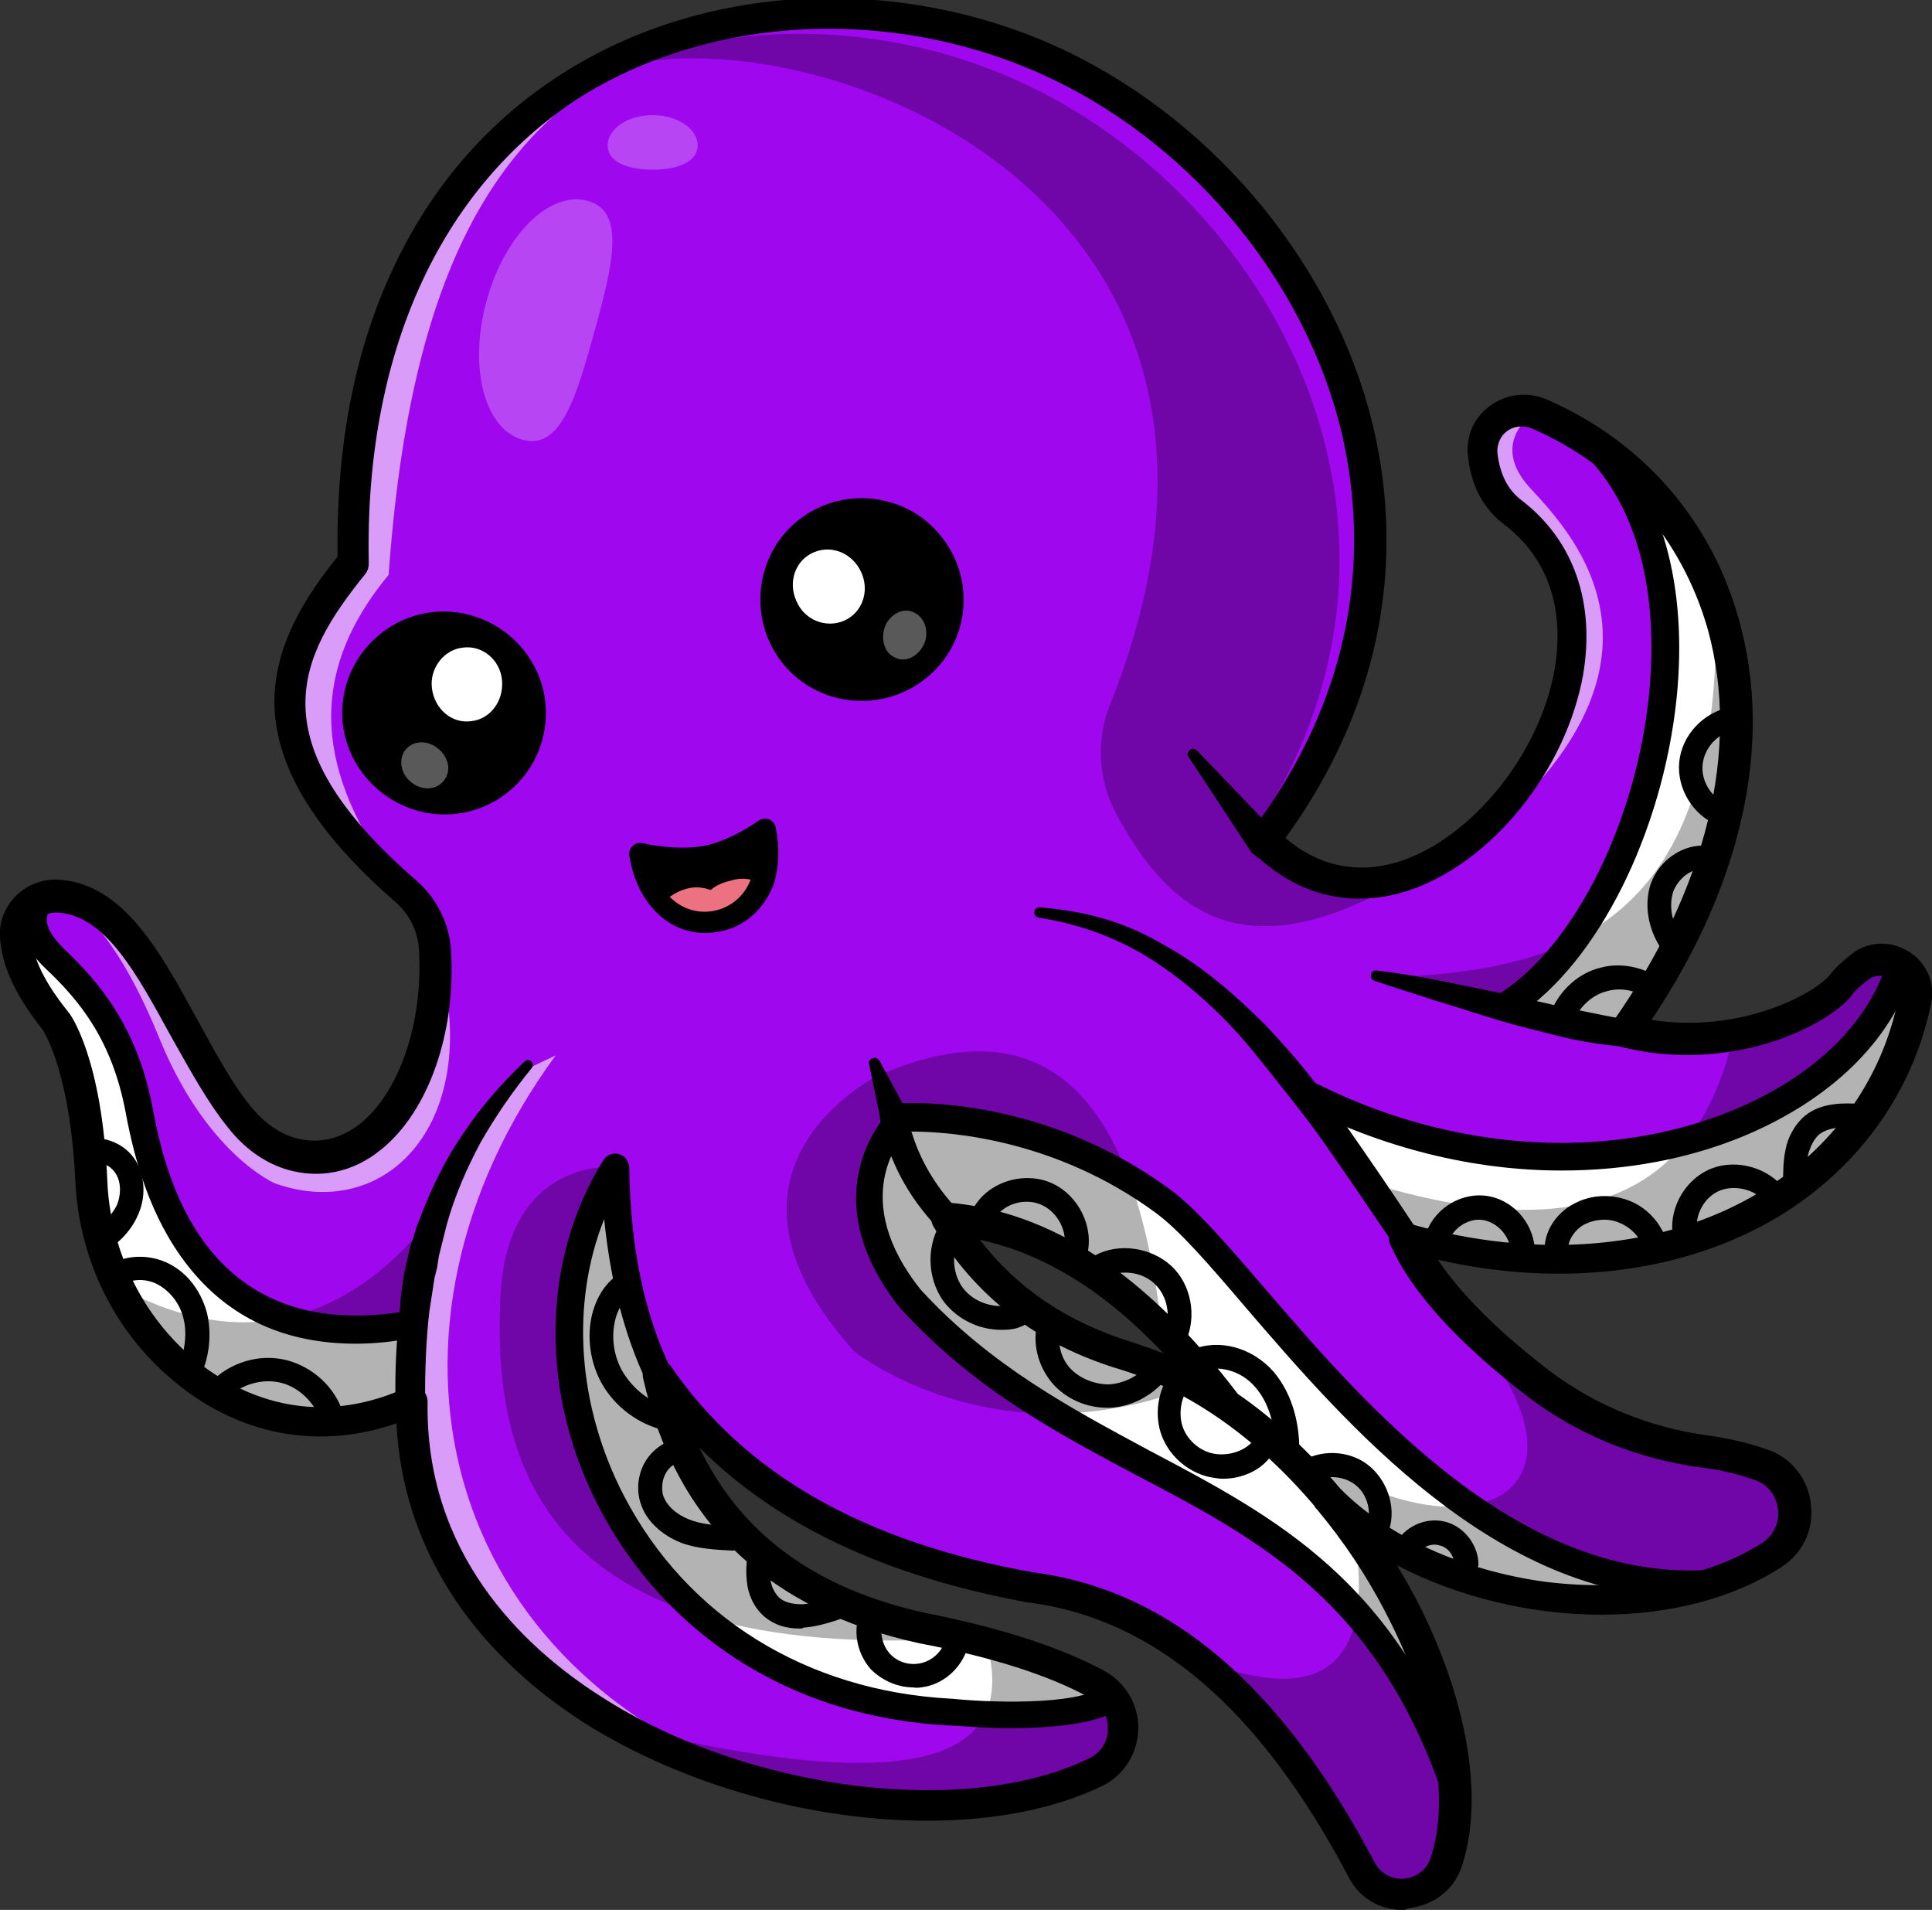 <?xml version="1.0" encoding="utf-8"?>
<!-- Generator: Adobe Illustrator 28.0.0, SVG Export Plug-In . SVG Version: 6.00 Build 0)  -->
<svg version="1.1" id="Layer_2_00000047749965700480597280000016927528357389124251_"
	 xmlns="http://www.w3.org/2000/svg" xmlns:xlink="http://www.w3.org/1999/xlink" x="0px" y="0px" viewBox="0 0 223.2 220.6"
	 style="enable-background:new 0 0 223.2 220.6;" xml:space="preserve">
<rect x="0" y="0" width="223.2" height="220.6" fill="#333333" stroke="none"/>
<style type="text/css">
	.st0{fill:#9F07EF;}
	.st1{opacity:0.6;}
	.st2{fill:#FFFFFF;}
	.st3{opacity:0.3;}
	.st4{opacity:0.25;}
	.st5{opacity:0.35;}
	.st6{fill:#ED7281;}
</style>
<g id="OBJECTS">
	<g id="Octo">
		<g>
			<path class="st0" d="M219.6,111.8L219.6,111.8c-1.4-0.8-3.1-0.9-4.6,0.2c-0.9,0.7-1.6,1.4-2.2,2.1c-1.7,2.1-6.5,4.8-12.6,5.8l0,0
				c-2.8,0.5-5.8,0.6-9,0.2l0,0c-1.1-0.2-2.2-0.4-3.3-0.6c0,0,0,0,0,0c0,0,0.1-0.1,0.1-0.1c13.1-18.6,15.3-36.4,10.2-49.9
				c-2.8-7.4-7.7-13.5-14.1-17.8c-1.9-1.3-4-2.5-6.2-3.4c-0.2-0.1-0.4-0.2-0.7-0.2l0,0c-0.9-0.2-1.8-0.2-2.6,0.1
				c-2,0.6-3.5,2.6-3.2,5c0.3,2.4,1.2,4.9,3.5,6.6c9.3,7.1,8.1,19.6,2.2,29.3c-1,1.7-2.2,3.3-3.5,4.8c0,0,0,0,0,0
				c-2.2,2.5-4.7,4.6-7.4,6.2c-1.3,0.7-2.6,1.3-4,1.8c-5.4,1.7-11.1,0.9-16.2-4.1c26.5-34.9,6.3-75.1-23.5-89.5
				C111.2,2.4,98,0.5,85.6,2.6c-1.5,0.3-3,0.6-4.5,1c-4,1-7.9,2.5-11.6,4.4c0,0,0,0,0,0l0,0c-16.8,8.9-29.3,27.4-28.7,57.1
				c-8.1,10-13.1,20.8,5.3,37.2c0.2,0.2,0.5,0.4,0.8,0.7c1.8,1.5,2.9,3.6,3.3,5.9c0,0.3,0.1,0.6,0.1,0.8
				c0.8,14.2-6.9,26.4-16.7,23.6c-2.2-0.6-4.1-2-5.6-3.7c-6.2-7.3-10.1-20.4-17.1-24.6c-1.3-0.8-2.8-1.3-4.3-1.4
				c-0.6,0-1.2,0.1-1.7,0.2c-1.8,0.6-3.1,2.4-3.1,4.4c0.1,2.2,1.1,5.4,4.5,9.8c0,0,3.5,4.6,4.1,18.5c0.2,4.2,1.2,8.3,3,12
				c1.6,3.2,3.7,6.2,6.4,8.7c7.1,6.5,16.9,9.6,27.6,4.8c0,1.8,0.1,3.6,0.3,5.4v0c1.8,14.5,11.4,25.2,23.8,32.1
				c17.9,10,41.4,11.9,54.9,5.4c3.5-1.7,4.1-6.1,1.9-8.8c-0.4-0.6-1-1-1.7-1.4c-2.8-1.5-6.8-3.2-12.4-4.7c-2.3-0.6-4.9-1.2-7.8-1.8
				C90,184.4,79.6,174.8,76,158.8v0c9.3,13.5,24.3,21.1,43,24.6c1.8,0.2,3.6,0.6,5.3,1.1c5,1.4,9.6,3.8,13.8,7.1
				c7.3,5.7,13.6,14.1,19.2,24.5c2.2,4.2,8.3,3.6,9.8-0.9c0.8-2.5,1.1-5.4,1-8.5c-0.4-9.1-4.7-20.3-11.7-29.9
				c-0.9-1.2-1.8-2.4-2.8-3.6c0.8,0.8,1.6,1.6,2.6,2.3c0.1,0.1,0.2,0.1,0.3,0.2c0.4,0.3,0.9,0.7,1.3,1l0,0c11,8,27.9,10.5,40.4,6.2
				l0,0c2.4-0.8,4.6-1.9,6.6-3.1c4.1-2.6,3.3-8.8-1.4-10.4c-1.9-0.6-4.1-1.2-6.4-1.5c-6.9-0.9-13.5-3.5-19.1-7.7
				c-3.4-2.6-6.7-5.4-9.5-8.5c-0.5-0.5-1-1.1-1.4-1.6l0,0c-1.6-1.9-2.9-3.8-3.9-5.7c-0.2-0.4-0.4-0.8-0.6-1.2
				c28.7,8.4,54.1-4.2,58.9-27.2C221.7,114.1,220.9,112.6,219.6,111.8L219.6,111.8z M130.2,156.7c-8.6-2.6-15.8-7.6-20.7-15.8
				c12.7,1.1,23.1,9.4,32.4,21.6C138.3,159.9,134.4,157.9,130.2,156.7L130.2,156.7z"/>
			<g class="st1">
				<path class="st2" d="M166.1,100.6l0.1-0.9c2.7-1.5,5.2-3.7,7.4-6.2c0,0,0,0,0,0c1.3-1.5,2.5-3.1,3.5-4.8
					c5.9-9.7,7-22.1-2.2-29.3c-2.3-1.8-3.2-4.2-3.5-6.6c-0.3-2.4,1.2-4.3,3.2-5c1.5,0,2.6-0.1,2.6-0.1s-5.3,3.4-0.4,8.7
					S197.6,78.1,166.1,100.6L166.1,100.6z"/>
			</g>
			<g class="st1">
				<path class="st2" d="M31.8,136.7c0,0-7.9-3.3-13.4-16.8c-5.3-13-9.8-15.2-10.1-15.3l2.6,0.4c7,4.3,10.8,17.3,17.1,24.6
					c1.5,1.7,3.4,3.1,5.6,3.7c9.8,2.8,17.5-9.4,16.7-23.6c0-0.3,0-0.6-0.1-0.8l0,0C56.5,128.7,45.2,141.4,31.8,136.7L31.8,136.7z"/>
			</g>
			<g class="st1">
				<path class="st2" d="M44.9,66.4c-10.7,12.9-7.1,24.6,1.2,35.9c-18.5-16.5-13.4-27.2-5.3-37.2C40.2,35.4,52.7,16.9,69.5,8.1l0,0
					l0,0c0,0,0,0,0,0c3.7-1.9,7.6-3.4,11.6-4.4C60,10.8,47.7,26.8,44.9,66.4L44.9,66.4z"/>
			</g>
			<g class="st1">
				<path class="st2" d="M90.9,206.6c-41.2-13.1-49.6-53.5-26.7-84.7l-3.8,1.8l-1.9,2.2C35.3,156.8,47.8,198.9,90.9,206.6z"/>
			</g>
			<path class="st2" d="M128.4,196c-1.6,5.2-18.6,1.7-18.6,1.7c-36.4-1.8-53.3-39.2-38.7-62.9c0.1,9,1.6,17.1,4.9,24c0,0,0,0,0,0
				c3.7,16,14,25.6,30.5,29.3c10,2,16.3,4.4,20.2,6.5C127.4,195,127.9,195.5,128.4,196L128.4,196z"/>
			<path class="st2" d="M221.4,115.9c-4.8,23-30.2,35.6-58.9,27.2c0.2,0.4,0.4,0.8,0.6,1.2l-12.3-18.1c29.6,15.4,62.7,4.8,68.8-14.5
				c0,0,0,0,0.1,0C220.9,112.6,221.7,114.1,221.4,115.9L221.4,115.9z"/>
			<path class="st2" d="M188,119.2l-13.7-3.2c16.3-10.6,25.7-48.8,9.8-64.5l0,0C202.3,63.6,208.3,90.4,188,119.2L188,119.2z"/>
			<path class="st2" d="M47.8,167.3c-0.2-1.7-0.3-3.5-0.3-5.4c-10.7,4.8-20.6,1.8-27.6-4.8c-5.8-5.4-9.1-12.9-9.4-20.7
				C9.8,122.6,6.3,118,6.3,118c-3.5-4.3-4.5-7.5-4.5-9.8c0-2,1.3-3.8,3.1-4.4l0,0c0,0-3.1,2.6,1.5,6.9s8.1,9.2,9.7,17.4
				c1.6,8.1,6.3,29.2,31.4,24.9C47.5,153.1,47.8,167.3,47.8,167.3z"/>
			<path class="st2" d="M134.4,138.8c-15.1-11-31.1-9.6-31.1-9.6c0.1,0.4,0.2,0.8,0.3,1.2l-0.2-0.3c0,0-7.7,8.1,1.8,20.1
				c21.4,23.4,50.1,19.5,62.8,56.5l0,0c-0.5-10.3-5.9-23.1-14.5-33.5c10.4,10.7,30.3,14.6,44.5,9.8l0,0
				C166.8,185.4,145.4,146.8,134.4,138.8L134.4,138.8z M130.2,156.7c-8.6-2.6-15.8-7.6-20.7-15.8c12.7,1.1,23.1,9.4,32.4,21.6
				C138.3,159.9,134.4,157.9,130.2,156.7L130.2,156.7z"/>
			<path d="M162,220.6c-2.6,0-5-1.4-6.2-3.8c-10.3-19.5-22.4-29.8-36.9-31.7c0,0-0.1,0-0.1,0c-16.4-3-29-8.9-38-17.9
				c4.8,10,13.4,16.3,26.1,19.1c8.7,1.7,15.7,4,20.7,6.7c2.5,1.4,4,4,3.9,6.8c-0.1,2.8-1.7,5.3-4.2,6.5c-5.6,2.7-12.6,4-20.2,4
				c-13.2,0-28-4-39.6-11.3c-13.4-8.6-21-20.7-21.7-34.6c-9.5,3.3-19.3,1.2-27.1-6.1c-6-5.6-9.6-13.4-10-21.9
				c-0.6-12.6-3.6-17.2-3.8-17.5c-3.2-4-4.8-7.6-4.9-10.8c-0.1-1.7,0.6-3.4,1.9-4.7c1.3-1.2,3-1.9,4.8-1.8c7.5,0.4,11.8,8.3,16,16
				c2.1,3.8,4.2,7.8,6.6,10.6c1.4,1.6,3,2.7,4.7,3.2c2.7,0.8,5.3,0.2,7.6-1.6c4.6-3.7,7.3-11.8,6.8-20.1c-0.1-2.1-1.1-4.1-2.7-5.5
				c-9.3-8.1-13.8-15.5-14-22.8c-0.1-6.7,3.5-12.4,7.3-17.1c-0.2-13.1,2.1-24.6,6.9-34.3c4.4-9,10.8-16.2,18.9-21.4
				c8.4-5.4,18.4-8.4,29-8.8c10.2-0.3,20.5,1.8,29.6,6.2c17.3,8.4,30.8,24.9,35.2,43.1c2.8,11.7,3.2,29.3-10.1,47.7
				c3.9,3.3,8.4,4.2,13.2,2.7c8.3-2.7,16.2-12.4,17.9-22.2c1.2-7-0.8-12.9-5.8-16.7c-2.4-1.8-3.8-4.4-4.2-7.8
				c-0.3-2.3,0.6-4.5,2.5-5.9c1.9-1.4,4.3-1.7,6.5-0.8c11.1,4.8,19.1,13.9,22.3,25.5c4,14.2,0.4,30.5-10.1,46.2
				c10.1,1.6,18.7-2.9,20.6-5.2c0.6-0.8,1.5-1.6,2.5-2.4c1.9-1.5,4.5-1.6,6.6-0.3c2.1,1.3,3.1,3.7,2.6,6c-2.1,10.3-8.4,19-17.6,24.6
				c-10.8,6.5-25,8.3-39.4,5c2.7,4,7.1,8.4,13,12.9c5.2,3.9,11.5,6.5,18.2,7.4c2.2,0.3,4.5,0.8,6.8,1.6c2.8,0.9,4.8,3.4,5.1,6.3
				c0.4,2.9-0.9,5.7-3.4,7.3c-5.7,3.7-13.1,5.5-20.8,5.5c-8.1,0-16.5-2-23.6-5.7c0.7,1.2,1.4,2.4,2.1,3.7c6,11.5,8,23.1,5.4,31
				c-0.9,2.8-3.3,4.6-6.2,4.9C162.4,220.6,162.2,220.6,162,220.6L162,220.6z M119.3,181.6c15.7,2,28.7,13,39.5,33.5
				c0.7,1.3,2,2,3.4,1.9c1.1-0.1,2.6-0.8,3.1-2.5c2.3-6.9,0.3-17.7-5.2-28.2c-2.2-4.3-4.9-8.3-7.9-11.9c0,0,0,0-0.1-0.1
				c-0.1-0.1-0.2-0.2-0.2-0.3c-6.5-7.7-14.3-13.3-22.4-15.8c-9.7-2.9-16.8-8.4-21.7-16.6c-0.3-0.6-0.3-1.3,0-1.9
				c0.3-0.6,1-0.9,1.7-0.8c11.9,1,22.9,8.2,33.5,22.1c4.2,2.9,8.2,6.6,11.8,10.9c5.5,5.6,14.2,9.5,23.7,10.8
				c9.6,1.2,18.7-0.4,25.1-4.5c1.3-0.9,2-2.3,1.8-3.9c-0.2-1.6-1.2-2.9-2.8-3.4c-2.1-0.7-4.1-1.2-6.1-1.4c-7.4-1-14.2-3.8-19.9-8.1
				c-8.2-6.3-13.6-12.2-16-17.7c-0.3-0.6-0.1-1.4,0.3-1.9s1.2-0.7,1.8-0.5c14.8,4.3,29.7,3,40.6-3.6c8.4-5,14.1-13,16-22.3
				c0.3-1.4-0.7-2.1-1-2.3s-1.4-0.8-2.5,0.1c-0.8,0.6-1.5,1.2-1.9,1.8c-2.9,3.6-14.1,9.1-26.7,5.9c-0.6-0.2-1-0.6-1.2-1.1
				c-0.2-0.6-0.1-1.2,0.2-1.6c11-15.5,14.9-31.7,11.1-45.5c-3-10.5-10.2-18.8-20.3-23.2c-1-0.4-2.1-0.3-2.9,0.3
				c-0.8,0.6-1.2,1.6-1.1,2.6c0.3,2.4,1.2,4.2,2.8,5.4c6,4.6,8.5,11.8,7.1,20.1c-2,11.2-10.7,21.9-20.3,25
				c-6.5,2.1-12.9,0.5-17.9-4.5c-0.6-0.6-0.7-1.6-0.2-2.3c13.5-17.8,13.1-34.9,10.5-46.1c-4.1-17.2-16.9-32.9-33.3-40.8
				c-17.9-8.6-39.5-7.7-55.1,2.3C50.7,22,42.1,41,42.6,65.1c0,0.4-0.1,0.8-0.4,1.2c-7.6,9.4-12.8,19.2,5.9,35.4c2.3,2,3.8,4.9,4,8
				c0.6,9.6-2.6,18.7-8.1,23.1c-3.2,2.6-7,3.4-10.8,2.3c-2.4-0.7-4.6-2.2-6.4-4.3c-2.7-3.2-4.9-7.3-7.1-11.2
				c-3.9-7.1-7.5-13.9-13.1-14.2c-0.8,0-1.5,0.2-2.1,0.8s-0.9,1.3-0.8,2c0,1.7,0.8,4.5,4.2,8.7c0.2,0.2,3.9,5.2,4.5,19.5
				c0.3,7.5,3.6,14.6,8.8,19.5c4.3,4,13.5,9.9,25.7,4.4c0.5-0.2,1.2-0.2,1.7,0.1c0.5,0.3,0.8,0.9,0.8,1.5
				c-0.3,17.4,10.8,28.2,20.1,34.1c8.4,5.4,19,9,29.7,10.3c10.4,1.2,19.9,0.1,26.6-3.2c1.3-0.6,2.2-1.9,2.2-3.4
				c0-1.5-0.7-2.9-2.1-3.6c-4.7-2.6-11.3-4.7-19.7-6.3c0,0,0,0,0,0C88.7,186,78,175.7,74.3,159.2c-0.2-0.8,0.2-1.7,1-2
				c0.8-0.3,1.7-0.1,2.2,0.6C86.1,170.3,99.8,178.1,119.3,181.6L119.3,181.6z M113.2,143.2c4.3,5.6,10.1,9.5,17.5,11.8
				c1.2,0.4,2.4,0.8,3.7,1.3C127.6,149.1,120.6,144.8,113.2,143.2z"/>
			<path d="M45.7,162c-0.1-3.6,0.1-7.2,0.5-10.8l0.1-1.4l0.2-1.4l0.2-1.4c0.1-0.4,0.2-0.9,0.3-1.3l0.3-1.3c0.1-0.4,0.2-0.9,0.4-1.3
				l0.4-1.3l0.5-1.3c1.3-3.4,2.9-6.7,5-9.7c2-3,4.4-5.7,7-8.2c0.2-0.2,0.6-0.2,0.8,0c0.2,0.2,0.2,0.6,0,0.8
				c-2.2,2.7-4.2,5.6-5.9,8.6c-1.6,3-3,6.2-3.9,9.5l-0.3,1.2l-0.3,1.2l-0.3,1.2l-0.2,1.3l-0.3,1.2l-0.2,1.3l-0.2,1.3l-0.2,1.3
				c-0.4,3.4-0.5,6.9-0.5,10.4l0,0c0,1-0.8,1.8-1.7,1.8C46.6,163.8,45.8,163,45.7,162L45.7,162z"/>
			<path d="M116.8,199.6c-3.5,0-6.4-0.3-7.2-0.3c-9.2-0.5-17.5-3.1-24.7-7.8c-6.6-4.3-11.9-10.2-15.6-17.2
				c-7-13.3-6.8-28.7,0.4-40.3c0.4-0.6,1.1-0.9,1.8-0.7c0.7,0.2,1.1,0.8,1.2,1.5c0.1,9.1,1.7,16.9,4.8,23.3c0.4,0.8,0,1.7-0.8,2.1
				s-1.7,0-2.1-0.8c-2.5-5.3-4.1-11.6-4.8-18.6c-3.9,9.8-3.1,21.6,2.3,32c7.3,14,21.1,22.5,37.7,23.4c0,0,0.1,0,0.1,0
				c3.8,0.4,14.3,0.9,17.6-1.4c0.7-0.5,1.7-0.3,2.2,0.4c0.5,0.7,0.3,1.7-0.4,2.2C126.6,199.2,121.3,199.6,116.8,199.6L116.8,199.6z"
				/>
			<path d="M195.3,184.6c-22.5,0-39.8-20.1-51.4-33.6c-4.1-4.8-7.7-9-10.5-11c-11.5-8.4-23.6-9.3-28.1-9.3c1,3.3,2.7,6.2,5.3,9
				c0.6,0.6,0.6,1.6-0.1,2.2s-1.6,0.6-2.2-0.1c-3.5-3.7-5.6-7.8-6.6-12.4c-0.1-0.4,0-0.9,0.3-1.3s0.7-0.6,1.1-0.6
				c0.7-0.1,16.7-1.4,32.1,9.9c3,2.2,6.7,6.5,11,11.5c11.7,13.6,29.4,34.1,51.7,32.4c0.9-0.1,1.6,0.6,1.7,1.4
				c0.1,0.9-0.6,1.6-1.4,1.7C197.3,184.6,196.3,184.6,195.3,184.6L195.3,184.6z"/>
			<path d="M101.8,129.7l-1.4-6.8c-0.1-0.3,0.1-0.6,0.5-0.7c0.3-0.1,0.5,0.1,0.7,0.3l3.3,6.1c0.4,0.8,0.1,1.7-0.7,2.1
				c-0.8,0.4-1.7,0.1-2.2-0.6C101.9,130,101.9,129.9,101.8,129.7L101.8,129.7z"/>
			<path d="M120.1,104.8c2.5,0.2,5,0.6,7.4,1.3s4.7,1.7,6.9,3c4.4,2.4,8.3,5.8,11.8,9.3c1.7,1.8,3.4,3.7,4.9,5.6s3,4,4.4,6
				c2.8,4,5.6,8.1,8.3,12.2c0.5,0.7,0.3,1.7-0.4,2.2s-1.7,0.3-2.2-0.4c-2.8-4.1-5.5-8.1-8.3-12.1c-1.4-2-2.9-3.9-4.4-5.8
				c-1.5-1.9-3-3.8-4.5-5.6c-3.1-3.6-6.7-6.9-10.7-9.5c-4-2.6-8.6-4.3-13.3-5c-0.3-0.1-0.6-0.3-0.5-0.7
				C119.5,105,119.8,104.8,120.1,104.8L120.1,104.8L120.1,104.8z"/>
			<path d="M180.4,135.2c-10.2,0-20.7-2.6-30.4-7.6c-0.8-0.4-1.1-1.3-0.7-2.1c0.4-0.8,1.4-1.1,2.1-0.7c15.9,8.2,34.1,9.5,48.9,3.4
				c9.1-3.8,15.4-9.8,17.7-17c0.3-0.8,1.1-1.3,2-1c0.8,0.3,1.3,1.2,1,2c-2.6,8.1-9.5,14.8-19.5,19
				C195,133.9,187.8,135.2,180.4,135.2L180.4,135.2z"/>
			<path d="M159.1,112.1c2.5,0.3,4.9,0.7,7.4,1.2s4.9,1,7.3,1.5c2.4,0.5,4.8,1.1,7.2,1.6c2.4,0.5,4.8,1,7.1,1.4l0,0
				c0.9,0.2,1.4,1,1.3,1.8c-0.1,0.8-0.9,1.4-1.7,1.3c-2.5-0.2-5.1-0.6-7.5-1.2c-2.4-0.6-4.9-1.2-7.2-1.9c-2.4-0.7-4.7-1.5-7.1-2.2
				c-2.4-0.8-4.7-1.5-7.1-2.3c-0.3-0.1-0.5-0.4-0.4-0.8C158.5,112.2,158.8,112,159.1,112.1L159.1,112.1z"/>
			<path d="M174.3,117.5c-0.5,0-1-0.2-1.3-0.7c-0.5-0.7-0.3-1.7,0.5-2.2c8.5-5.6,15.5-19.7,17-34.3c1.2-12-1.4-21.8-7.4-27.8
				c-0.6-0.6-0.6-1.6,0-2.2c0.6-0.6,1.6-0.6,2.2,0c6.7,6.6,9.7,17.4,8.4,30.3c-1.6,15.5-9.1,30.6-18.4,36.7
				C174.9,117.4,174.6,117.5,174.3,117.5L174.3,117.5z"/>
			<path d="M144.6,98.5l-7.3-11.1c-0.2-0.3-0.1-0.6,0.2-0.8c0.2-0.2,0.6-0.1,0.8,0.1l9.2,9.6c0.7,0.7,0.6,1.8-0.1,2.5
				c-0.7,0.7-1.8,0.7-2.5-0.1C144.8,98.7,144.7,98.6,144.6,98.5z"/>
			<path d="M41.1,155.2c-8.2,0-14.7-3-19.4-9c-4.4-5.6-6.2-12.4-7.2-17.8c-1.6-8.4-5.4-12.9-9.2-16.5c-2-1.9-3.1-3.9-3-5.8
				c0.1-2.1,1.4-3.3,1.6-3.5l2,2.4l0,0c0,0-0.5,0.5-0.5,1.2c0,1,0.7,2.1,2,3.4c4,3.8,8.4,8.9,10.2,18.2c1.3,6.9,5.4,27.8,29.6,23.6
				c0.8-0.1,1.7,0.4,1.8,1.3c0.2,0.9-0.4,1.7-1.3,1.8C45.4,155,43.2,155.2,41.1,155.2L41.1,155.2z"/>
			<path d="M168.1,208.2c-0.6,0-1.3-0.4-1.5-1.1c-7.6-22.1-21-29.2-35.3-36.7c-9.2-4.9-18.7-9.9-27.2-19.2c0,0-0.1-0.1-0.1-0.1
				c-10.3-12.9-1.8-22-1.8-22.1c0.6-0.6,1.6-0.6,2.2-0.1c0.6,0.6,0.7,1.6,0.1,2.2c-0.3,0.3-6.6,7.3,1.9,17.9
				c8.1,8.8,17.4,13.7,26.3,18.5c14.8,7.8,28.8,15.2,36.8,38.5c0.3,0.8-0.2,1.7-1,2C168.4,208.2,168.3,208.2,168.1,208.2
				L168.1,208.2z"/>
			<path d="M11.5,144.7c-0.5,0-0.9-0.2-1.2-0.6c-0.4-0.6-0.2-1.5,0.4-1.9c0.9-0.6,2.1-1.6,2.8-3c0.5-1.2,0.5-2.6-0.1-3.6
				c-0.6-1-1.8-1.5-2.8-1.3c-0.7,0.2-1.5-0.3-1.7-1c-0.2-0.7,0.3-1.5,1-1.7c2.1-0.5,4.6,0.5,5.8,2.5c1,1.7,1.2,4,0.3,6.1
				c-0.7,1.7-2,3.2-3.8,4.3C12,144.6,11.8,144.7,11.5,144.7L11.5,144.7z"/>
			<path d="M22.1,159.4c-0.2,0-0.3,0-0.5-0.1c-0.7-0.3-1.1-1.1-0.8-1.8c0.6-1.8,0.8-3.6,0.4-5.2c-0.4-1.7-1.5-3.1-2.9-3.9
				c-1.4-0.8-3.2-0.7-4.4,0.1c-0.6,0.4-1.5,0.2-1.9-0.4s-0.2-1.5,0.4-1.9c2.1-1.3,4.9-1.4,7.2-0.2c2.1,1.1,3.6,3.1,4.3,5.6
				c0.5,2.1,0.4,4.5-0.5,6.8C23.2,159.1,22.6,159.4,22.1,159.4L22.1,159.4z"/>
			<path d="M38.3,165.1c-0.6,0-1.2-0.4-1.3-1c-0.6-2.1-2.5-3.9-4.6-4.4s-4.6,0.2-6.1,1.8c-0.5,0.6-1.4,0.6-1.9,0.1
				c-0.5-0.5-0.6-1.4-0.1-1.9c2.2-2.3,5.6-3.4,8.8-2.6c3.1,0.8,5.7,3.2,6.6,6.3c0.2,0.7-0.2,1.5-1,1.7
				C38.5,165.1,38.4,165.1,38.3,165.1z"/>
			<path d="M76.4,165.1c-0.1,0-0.3,0-0.4-0.1c-2.6-0.8-4.9-2.6-6.3-4.9c-1.4-2.3-1.9-5.2-1.4-7.8c0.5-2.5,1.8-4.4,3.6-5.4
				c0.7-0.4,1.5-0.1,1.9,0.6c0.3,0.7,0.1,1.5-0.6,1.9c-1.1,0.6-1.9,1.8-2.2,3.4c-0.4,2,0,4.2,1.1,5.9s2.8,3.1,4.7,3.7
				c0.7,0.2,1.1,1,0.9,1.7C77.5,164.7,77,165.1,76.4,165.1L76.4,165.1z"/>
			<path d="M84.6,179.1C84.6,179.1,84.6,179.1,84.6,179.1c-1.9-0.1-4-0.2-5.9-0.9c-2.3-0.9-4.1-2.6-4.7-4.6
				c-0.5-1.5-0.3-3.3,0.5-4.7s2.2-2.4,3.8-2.8c0.7-0.2,1.5,0.3,1.6,1c0.2,0.7-0.3,1.5-1,1.6c-0.8,0.2-1.6,0.7-2,1.5
				c-0.4,0.7-0.5,1.7-0.3,2.5c0.4,1.2,1.5,2.2,3,2.8c1.5,0.6,3.3,0.7,5,0.8c0.8,0,1.3,0.7,1.3,1.4C85.9,178.5,85.3,179.1,84.6,179.1
				z"/>
			<path d="M92.4,188.1c-1.6,0-2.9-0.4-4-1.3c-1.1-0.9-1.9-2.3-2.1-4c-0.2-1.5,0-2.9,0.2-4c0.2-0.8,0.9-1.2,1.6-1.1
				c0.8,0.1,1.2,0.9,1.1,1.6c-0.2,0.9-0.4,2-0.2,3.1c0.1,0.9,0.6,1.8,1.1,2.2c0.6,0.5,1.5,0.7,2.6,0.7c1.1-0.1,2.2-0.4,3.3-0.8
				c0.7-0.2,1.5,0.2,1.7,0.9s-0.2,1.5-0.9,1.7c-1.2,0.4-2.6,0.8-4,0.9C92.7,188.1,92.6,188.1,92.4,188.1L92.4,188.1z"/>
			<path d="M105.5,194.9c-1.8,0-3.6-0.8-4.9-2.1c-1.5-1.7-2.1-4.2-1.3-6.4c0.2-0.7,1-1.1,1.8-0.9s1.1,1,0.9,1.8
				c-0.4,1.2-0.1,2.7,0.8,3.7s2.3,1.4,3.6,1.1c1.3-0.3,2.4-1.3,2.8-2.6c0.2-0.7,1-1.1,1.7-0.9c0.7,0.2,1.1,1,0.9,1.7
				c-0.7,2.2-2.5,4-4.8,4.5C106.4,194.9,106,195,105.5,194.9L105.5,194.9z"/>
			<path d="M115.7,153.6c-2.6,0-5.1-1.2-6.7-3.3c-2-2.8-2-6.8,0-9.5c0.4-0.6,1.3-0.8,1.9-0.3s0.8,1.3,0.3,1.9
				c-1.3,1.8-1.3,4.5,0,6.3s3.9,2.6,6,1.9c0.7-0.2,1.5,0.1,1.7,0.9s-0.2,1.5-0.9,1.7C117.4,153.5,116.6,153.6,115.7,153.6
				L115.7,153.6z"/>
			<path d="M127.9,162.6c-2.4,0-4.7-1-6.3-2.8c-1.7-2-2.4-4.7-1.7-7.2c0.2-0.7,1-1.1,1.7-0.9c0.7,0.2,1.2,1,0.9,1.7
				c-0.4,1.5,0,3.4,1.1,4.6c1.1,1.2,2.8,1.9,4.5,1.9c1.7-0.1,3.4-0.9,4.5-2.3c0.5-0.6,1.4-0.6,1.9-0.1c0.6,0.5,0.6,1.4,0.1,1.9
				c-1.6,1.9-4,3.1-6.4,3.2C128.2,162.6,128.1,162.6,127.9,162.6L127.9,162.6z"/>
			<path d="M141.3,170.8c-0.5,0-1-0.1-1.6-0.2c-2.6-0.6-4.8-2.6-5.6-5.1s-0.2-5.4,1.5-7.4c0.5-0.6,1.4-0.6,1.9-0.1s0.6,1.4,0.1,1.9
				c-1.1,1.2-1.5,3.2-1,4.8c0.5,1.6,2,2.9,3.6,3.2s3.5-0.2,4.6-1.5c0.5-0.6,1.4-0.6,1.9-0.1c0.6,0.5,0.6,1.4,0.1,1.9
				C145.6,169.9,143.4,170.8,141.3,170.8L141.3,170.8z"/>
			<path d="M124.2,146c-0.1,0-0.2,0-0.3,0c-0.7-0.2-1.2-0.9-1-1.7c0.5-1.9-0.6-4.2-2.5-5.1s-4.3-0.2-5.4,1.4
				c-0.4,0.6-1.3,0.8-1.9,0.3s-0.8-1.3-0.3-1.9c1.9-2.7,5.8-3.7,8.8-2.3c3,1.4,4.8,5,4,8.2C125.3,145.6,124.8,146,124.2,146
				L124.2,146z"/>
			<path d="M135.8,155.8c-0.2,0-0.4,0-0.6-0.1c-0.7-0.3-1-1.1-0.7-1.8c0.8-1.8,0.4-4.2-1.1-5.6c-1.4-1.4-3.9-1.7-5.6-0.8
				c-0.7,0.4-1.5,0.1-1.9-0.6s-0.1-1.5,0.6-1.9c2.8-1.5,6.5-0.9,8.8,1.2s3,5.8,1.7,8.7C136.8,155.5,136.3,155.8,135.8,155.8
				L135.8,155.8z"/>
			<path d="M148.7,168.7c-0.8,0-1.4-0.6-1.4-1.4c0-2.9-0.8-5.4-2.3-7.1c-1.6-1.9-4.3-2.6-6.2-1.8c-0.7,0.3-1.5,0-1.8-0.7
				c-0.3-0.7,0-1.5,0.7-1.8c3.1-1.3,6.9-0.3,9.4,2.5c2.4,2.8,3,6.4,3,8.9C150.1,168.1,149.5,168.7,148.7,168.7L148.7,168.7
				L148.7,168.7z"/>
			<path d="M159.2,178.2c-0.2,0-0.3,0-0.5-0.1c-0.7-0.3-1.1-1.1-0.8-1.8c0.6-1.6,0.1-3.6-1.2-4.7c-1.3-1.1-3.3-1.3-4.8-0.5
				c-0.7,0.4-1.5,0.1-1.9-0.5c-0.4-0.7-0.1-1.5,0.5-1.9c2.5-1.4,5.8-1.1,7.9,0.8s3,5.1,1.9,7.7C160.2,177.9,159.7,178.2,159.2,178.2
				z"/>
			<path d="M169.4,182.1c-0.8,0-1.4-0.6-1.4-1.4c0-1-0.7-2-1.7-2.2c-0.9-0.3-2.1,0.2-2.6,1c-0.4,0.6-1.2,0.8-1.9,0.4
				c-0.6-0.4-0.8-1.2-0.4-1.9c1.2-1.9,3.6-2.8,5.7-2.2c2.1,0.6,3.7,2.7,3.7,4.9C170.7,181.5,170.1,182.1,169.4,182.1L169.4,182.1z"
				/>
			<path d="M175.9,145.7c-0.7,0-1.3-0.6-1.4-1.3c-0.1-1.7-1.6-3.3-3.3-3.5s-3.5,1.1-3.9,2.7c-0.2,0.7-0.9,1.2-1.7,1
				c-0.7-0.2-1.2-0.9-1-1.7c0.8-3,3.8-5.1,6.9-4.8s5.6,3,5.8,6.1C177.3,145,176.8,145.6,175.9,145.7
				C176,145.7,175.9,145.7,175.9,145.7L175.9,145.7z"/>
			<path d="M179.9,146.6c-0.6,0-1.2-0.4-1.3-1.1c-0.7-2.8,1.1-5.4,3.3-6.5c1.9-1,4.1-1.1,6.1-0.4s3.6,2.3,4.4,4.3
				c0.3,0.7-0.1,1.5-0.8,1.8s-1.5-0.1-1.8-0.8c-0.5-1.2-1.5-2.2-2.8-2.7c-1.2-0.5-2.7-0.4-3.9,0.2c-1.2,0.6-2.2,2.1-1.9,3.4
				c0.2,0.7-0.3,1.5-1,1.7C180.1,146.6,180,146.6,179.9,146.6L179.9,146.6z"/>
			<path d="M194.7,144.1c-0.6,0-1.2-0.5-1.4-1.1c-0.6-3.1,1.1-6.4,3.9-7.8c2.8-1.4,6.5-0.6,8.6,1.7c0.5,0.6,0.4,1.4-0.1,1.9
				s-1.4,0.4-1.9-0.1c-1.2-1.4-3.6-1.9-5.3-1.1c-1.7,0.8-2.8,2.9-2.4,4.8c0.1,0.8-0.4,1.5-1.1,1.6
				C194.8,144.1,194.8,144.1,194.7,144.1L194.7,144.1z"/>
			<path d="M207.4,138c-0.8,0-1.4-0.6-1.4-1.4c0-1.2,0-2.6,0.3-3.9c0.2-1.1,0.9-2.7,2.2-3.8c1.9-1.6,4.6-1.5,6.3-1.4
				c0.8,0,1.4,0.7,1.3,1.4s-0.7,1.4-1.4,1.3c-1.8-0.1-3.4,0-4.5,0.8c-0.6,0.5-1,1.3-1.3,2.3c-0.2,1-0.2,2.1-0.2,3.2
				C208.8,137.3,208.2,138,207.4,138L207.4,138L207.4,138z"/>
			<path d="M180.6,118.5c-0.2,0-0.4,0-0.5-0.1c-0.7-0.3-1-1.1-0.8-1.8c1-2.3,3.1-4.2,5.5-4.8c2.4-0.7,5.2-0.1,7.2,1.4
				c0.6,0.5,0.7,1.3,0.3,1.9s-1.3,0.7-1.9,0.3c-1.3-1-3.2-1.4-4.8-0.9c-1.6,0.4-3,1.7-3.7,3.2C181.7,118.2,181.2,118.5,180.6,118.5
				L180.6,118.5z"/>
			<path d="M193.1,110.3c-0.4,0-0.9-0.2-1.1-0.6c-1.6-2.3-2.1-5.2-1.3-7.6c1-2.8,3.8-4.7,6.6-4.4c0.8,0.1,1.3,0.8,1.2,1.5
				c-0.1,0.8-0.8,1.3-1.5,1.2c-1.5-0.2-3.1,1-3.7,2.6c-0.5,1.6-0.2,3.5,0.9,5.1c0.4,0.6,0.3,1.5-0.4,1.9
				C193.6,110.2,193.4,110.3,193.1,110.3L193.1,110.3z"/>
			<path d="M198.9,95.4c-0.2,0-0.4,0-0.5-0.1c-2.9-1.2-4.7-4.3-4.4-7.3c0.3-3.1,2.8-5.7,5.8-6.3c0.8-0.1,1.5,0.3,1.6,1.1
				s-0.4,1.5-1.1,1.6c-1.9,0.3-3.4,2-3.6,3.9s1,3.8,2.7,4.5c0.7,0.3,1,1.1,0.8,1.8C199.9,95.1,199.4,95.5,198.9,95.4L198.9,95.4z"/>
			<g class="st3">
				<path d="M69.5,8.1C69.5,8.1,69.5,8.1,69.5,8.1L69.5,8.1C69.5,8.1,69.5,8.1,69.5,8.1z"/>
			</g>
			<g class="st3">
				<path d="M157.1,103.9l-0.5-1.5l-8.1-2.9l-3.4-3.2l-0.4,0c23-34.1,3.2-72.4-25.7-86.3c-11.3-5.5-24.5-7.4-36.9-5.2
					c-2.4,0.7-4.7,1.5-6.8,2.2c25.4-3,75,19.3,52.9,74.5c-1.6,4-1.3,8.6,0.7,12.4c5.7,10.6,13.5,17.5,29.4,9.8
					C157.9,103.7,157.5,103.8,157.1,103.9L157.1,103.9z"/>
			</g>
			<g class="st3">
				<path d="M188,119.2C188,119.2,187.9,119.3,188,119.2l-28-6.3c21.1-0.7,39.3-6.2,38.2-43.6C203.2,82.8,201.1,100.6,188,119.2
					L188,119.2z"/>
			</g>
			<g class="st3">
				<path d="M221.4,115.9c-4.8,23-30.2,35.6-58.9,27.2c0.2,0.4,0.4,0.8,0.6,1.2l-5-7.7c21.7,6.6,37.4,3.6,42.1-16.8l0,0
					c6.1-1,10.9-3.7,12.6-5.8c0.6-0.7,1.4-1.4,2.2-2.1c1.4-1.1,3.2-1,4.5-0.2c0,0,0,0,0.1,0C220.9,112.6,221.7,114.1,221.4,115.9
					L221.4,115.9z"/>
			</g>
			<g class="st3">
				<path d="M101.5,124.2c18.1-7.8,29.7,0.5,32.8,30.2c-7.6-7.2-15.6-11.9-24.1-12.9C106.1,136.8,102.9,131.3,101.5,124.2z"/>
			</g>
			<g class="st3">
				<path d="M204.8,179.8c-2,1.3-4.2,2.3-6.6,3.1l0,0c-12.6,4.2-29.4,1.8-40.4-6.2l0,0l-9.1-10.3c20.2,15.1,39.2,6.6,19.4-14.8
					c0,0,0.1,0,0.3,0c2.8,3,6.1,5.9,9.5,8.5c5.6,4.2,12.1,6.8,19.1,7.7c2.3,0.3,4.5,0.9,6.4,1.5C208,170.9,208.8,177.1,204.8,179.8
					L204.8,179.8z"/>
			</g>
			<g class="st3">
				<path d="M101.5,124.2c0,0-21.9,10.7-2.8,31.9c0,0,16.3,13.1,39.4,3.9c0,0-20.7-6.5-27.9-18.5C103,129.6,101.5,124.2,101.5,124.2
					L101.5,124.2z"/>
			</g>
			<g class="st3">
				<path d="M156.2,175.5c0-0.1,0-0.2-0.1-0.3c0,0,0.1,0.2,0.3,0.5C156.3,175.6,156.3,175.6,156.2,175.5L156.2,175.5z"/>
			</g>
			<g class="st3">
				<path d="M167.1,215.1c-1.5,4.5-7.6,5.1-9.8,0.9c-5.5-10.4-11.8-18.8-19.2-24.5c14.8,5.9,20.9,0.9,18.3-14.8
					c7,9.6,11.3,20.8,11.7,29.9C168.2,209.7,167.9,212.6,167.1,215.1L167.1,215.1z"/>
			</g>
			<g class="st3">
				<path d="M76,158.8c4.2,19,17.6,27.4,35.7,30.4c-51.3,3.3-54.6-22.7-53.9-39.2c0.7-16.5,13.3-15.2,13.3-15.2S71.9,153.7,76,158.8
					z"/>
			</g>
			<g class="st3">
				<path d="M52.6,136.7c-5.1,10.6-5.1,25.1-5.1,25.3c-10.7,4.8-20.6,1.8-27.6-4.8c-2.7-2.5-4.9-5.5-6.4-8.7
					C35,160.5,48.1,143.9,52.6,136.7L52.6,136.7z"/>
			</g>
			<g class="st3">
				<path d="M54.3,133.6c-0.1,0.1-0.6,1.3-1.7,3.1C53.1,135.6,53.6,134.6,54.3,133.6z"/>
			</g>
			<g class="st3">
				<path d="M126.5,204.8c-13.5,6.6-37.1,4.6-54.9-5.4c35.3,8.6,45.9,3.4,42.4-9.6l0.3,0c5.6,1.5,9.6,3.2,12.4,4.7
					c0.7,0.4,1.2,0.9,1.7,1.4C130.6,198.7,130,203.1,126.5,204.8L126.5,204.8z"/>
			</g>
			<g class="st4">
				<path class="st2" d="M68.7,38.2c-2.1,7.6-3.9,13.8-8.3,12.6c-4.4-1.2-6.3-8.3-4.2-16S63.5,22,67.9,23.2
					C72.3,24.4,70.8,30.6,68.7,38.2L68.7,38.2z"/>
			</g>
			<g class="st4">
				<path class="st2" d="M80.6,16.8c0,1.9-2.3,2.8-5.2,2.8s-5.2-0.9-5.2-2.8s2.3-3.5,5.2-3.5S80.6,14.9,80.6,16.8z"/>
			</g>
		</g>
		<g>
			<path d="M39.6,81.1c0.7-6.4,6.5-11.1,12.9-10.4S63.7,77.1,63,83.6S56.5,94.7,50.1,94S38.9,87.5,39.6,81.1"/>
			<path class="st2" d="M58,78.6c-0.2-2.4-2.3-4.1-4.5-3.8c-2.2,0.2-3.9,2.4-3.6,4.7c0.3,2.4,2.3,4.1,4.5,3.8
				C56.6,83.1,58.2,81,58,78.6"/>
			<g class="st5">
				<path class="st2" d="M50.4,86.3c-1.3-0.9-2.9-0.7-3.7,0.5c-0.7,1.2-0.3,2.8,1,3.7s2.9,0.7,3.7-0.5
					C52.2,88.8,51.7,87.2,50.4,86.3"/>
			</g>
			<path d="M109,62.3c-3.8-5.2-11.2-6.3-16.4-2.5S86.3,71,90.1,76.2c3.8,5.2,11.2,6.3,16.4,2.5C111.8,74.9,112.9,67.5,109,62.3"/>
			<path class="st2" d="M92,69.4c-1-2.2-0.1-4.7,2-5.6s4.5,0.1,5.5,2.3c1,2.2,0.1,4.7-2,5.6S92.9,71.6,92,69.4"/>
			<g class="st5">
				<path class="st2" d="M102.3,72.2c0.7-1.4,2.2-2.1,3.4-1.4c1.2,0.6,1.7,2.3,1,3.7c-0.7,1.4-2.2,2.1-3.4,1.4
					C102.1,75.3,101.7,73.7,102.3,72.2"/>
			</g>
		</g>
		<g>
			<path d="M88.2,95.8c0.5,2.5,0.4,4.4-0.1,5.9c0,0.1-0.1,0.2-0.1,0.3c-1.8,4.8-8,6.1-11.5,2.3c-0.1-0.1-0.2-0.2-0.2-0.2
				c-1-1.2-1.9-2.9-2.4-5.4c0,0,4,1,7.5,0.3S88.2,95.8,88.2,95.8"/>
			<path class="st6" d="M88,102.1c-1.8,4.8-8,6.1-11.5,2.3c0.8-0.9,1.8-1.5,3-1.8c0.9-0.2,1.8-0.1,2.6,0.2c0.7-0.6,1.5-0.9,2.4-1.1
				C85.7,101.3,86.9,101.5,88,102.1"/>
			<path d="M83.1,107.6L83.1,107.6c-2.9,0.6-5.8-0.4-7.8-2.8c-1.3-1.5-2.2-3.5-2.6-6c-0.1-0.4,0.1-0.8,0.4-1.1
				c0.3-0.3,0.7-0.4,1.2-0.3c0,0,3.8,0.9,7,0.3s6.3-2.9,6.3-2.9c0.3-0.2,0.8-0.3,1.2-0.2c0.4,0.2,0.7,0.5,0.8,0.9
				c0.5,2.4,0.4,4.6-0.2,6.6C88.3,105,86,107.1,83.1,107.6L83.1,107.6z M75.5,100.2c0.4,1.2,0.9,2.2,1.6,3.1
				c1.4,1.6,3.4,2.3,5.4,1.9l0,0c2-0.4,3.6-1.8,4.3-3.8c0.3-1,0.4-2.2,0.4-3.4c-1.4,0.8-3.5,1.8-5.6,2.3S77.1,100.4,75.5,100.2
				L75.5,100.2z"/>
		</g>
	</g>
</g>
</svg>
